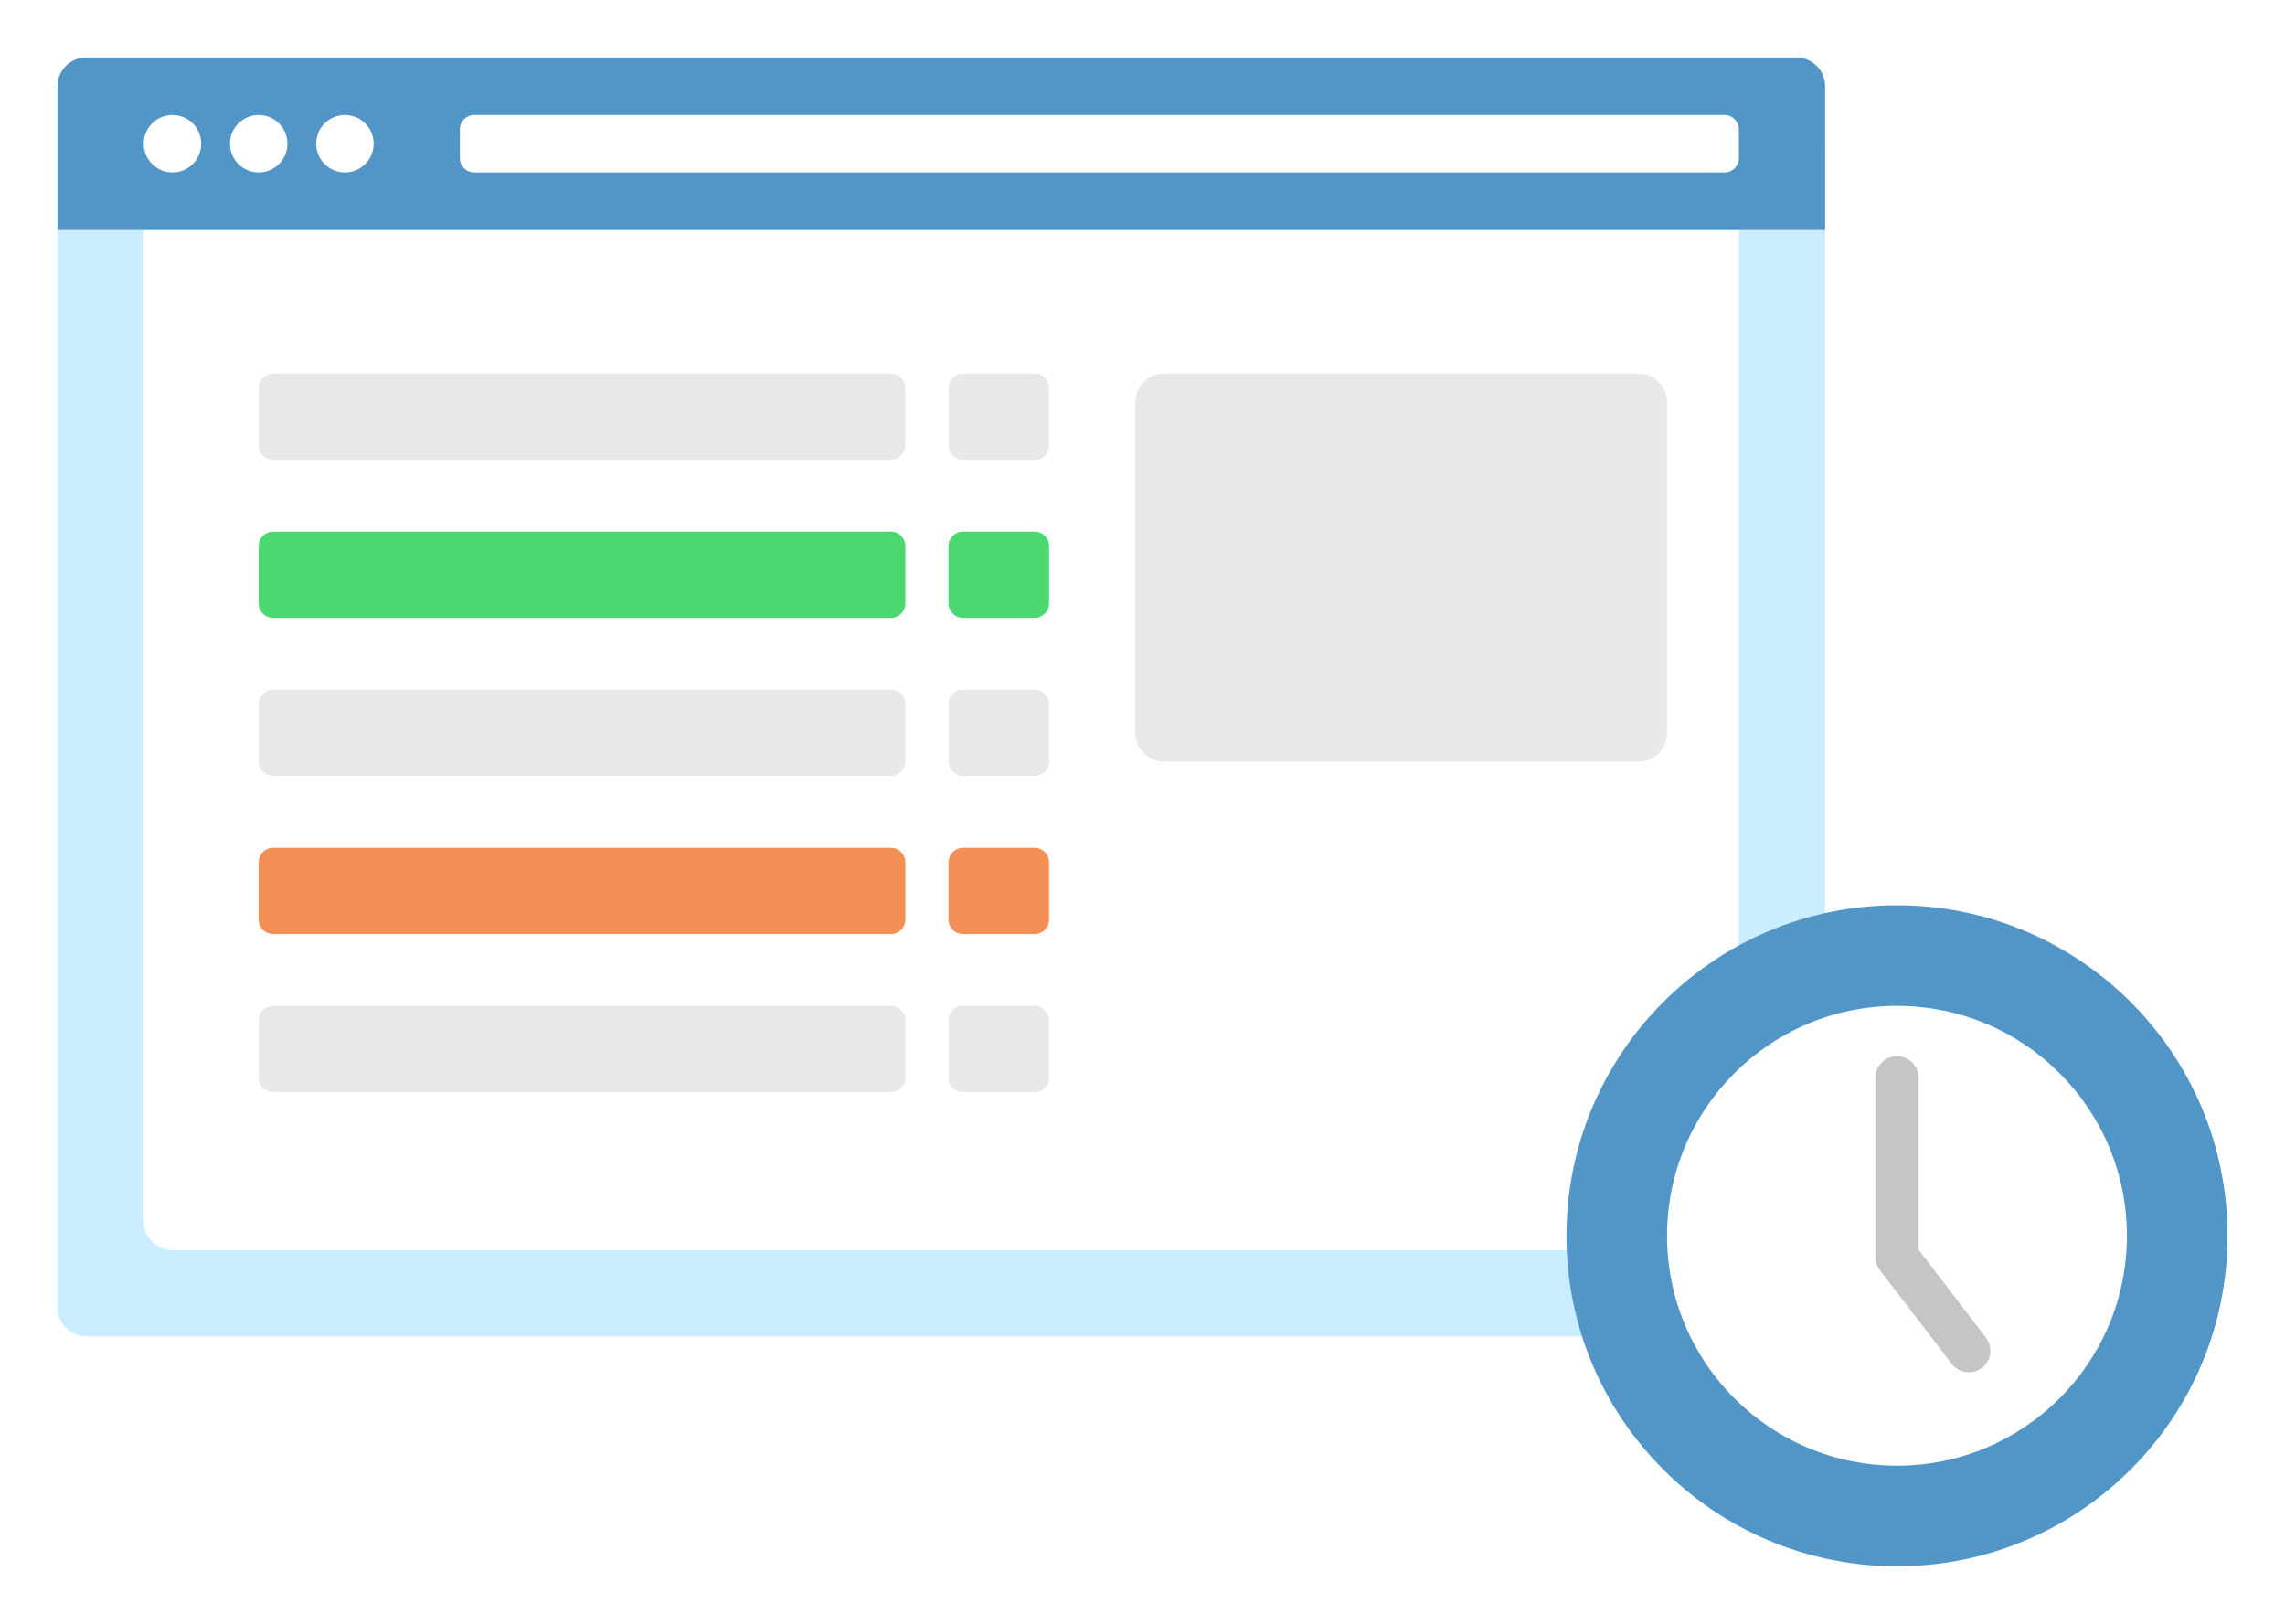 <svg width="159" height="113" viewBox="0 0 159 113" fill="none" xmlns="http://www.w3.org/2000/svg">
<g filter="url(#filter0_d_1_908)">
<path d="M125 6H6C4.895 6 4 6.895 4 8V89C4 90.105 4.895 91 6 91H125C126.105 91 127 90.105 127 89V8C127 6.895 126.105 6 125 6Z" fill="#CCECFF"/>
<path fill-rule="evenodd" clip-rule="evenodd" d="M10 14H121V83C121 84.105 120.105 85 119 85H12C10.895 85 10 84.105 10 83V14Z" fill="white"/>
<path fill-rule="evenodd" clip-rule="evenodd" d="M6 2H125C126.105 2 127 2.895 127 4V14H4V4C4 2.895 4.895 2 6 2Z" fill="#5295C7"/>
<path d="M12 10C13.105 10 14 9.105 14 8C14 6.895 13.105 6 12 6C10.895 6 10 6.895 10 8C10 9.105 10.895 10 12 10Z" fill="white"/>
<path d="M18 10C19.105 10 20 9.105 20 8C20 6.895 19.105 6 18 6C16.895 6 16 6.895 16 8C16 9.105 16.895 10 18 10Z" fill="white"/>
<path d="M24 10C25.105 10 26 9.105 26 8C26 6.895 25.105 6 24 6C22.895 6 22 6.895 22 8C22 9.105 22.895 10 24 10Z" fill="white"/>
<path d="M120 6H33C32.448 6 32 6.448 32 7V9C32 9.552 32.448 10 33 10H120C120.552 10 121 9.552 121 9V7C121 6.448 120.552 6 120 6Z" fill="white"/>
<path d="M114 24H81C79.895 24 79 24.895 79 26V49C79 50.105 79.895 51 81 51H114C115.105 51 116 50.105 116 49V26C116 24.895 115.105 24 114 24Z" fill="#E8E8E8"/>
<path d="M62 24H19C18.448 24 18 24.448 18 25V29C18 29.552 18.448 30 19 30H62C62.552 30 63 29.552 63 29V25C63 24.448 62.552 24 62 24Z" fill="#E8E8E8"/>
<path d="M62 35H19C18.448 35 18 35.448 18 36V40C18 40.552 18.448 41 19 41H62C62.552 41 63 40.552 63 40V36C63 35.448 62.552 35 62 35Z" fill="#4BD870"/>
<path d="M72 24H67C66.448 24 66 24.448 66 25V29C66 29.552 66.448 30 67 30H72C72.552 30 73 29.552 73 29V25C73 24.448 72.552 24 72 24Z" fill="#E8E8E8"/>
<path d="M72 35H67C66.448 35 66 35.448 66 36V40C66 40.552 66.448 41 67 41H72C72.552 41 73 40.552 73 40V36C73 35.448 72.552 35 72 35Z" fill="#4BD870"/>
<path d="M62 46H19C18.448 46 18 46.448 18 47V51C18 51.552 18.448 52 19 52H62C62.552 52 63 51.552 63 51V47C63 46.448 62.552 46 62 46Z" fill="#E8E8E8"/>
<path d="M62 57H19C18.448 57 18 57.448 18 58V62C18 62.552 18.448 63 19 63H62C62.552 63 63 62.552 63 62V58C63 57.448 62.552 57 62 57Z" fill="#F48F56"/>
<path d="M62 68H19C18.448 68 18 68.448 18 69V73C18 73.552 18.448 74 19 74H62C62.552 74 63 73.552 63 73V69C63 68.448 62.552 68 62 68Z" fill="#E8E8E8"/>
<path d="M72 46H67C66.448 46 66 46.448 66 47V51C66 51.552 66.448 52 67 52H72C72.552 52 73 51.552 73 51V47C73 46.448 72.552 46 72 46Z" fill="#E8E8E8"/>
<path d="M72 57H67C66.448 57 66 57.448 66 58V62C66 62.552 66.448 63 67 63H72C72.552 63 73 62.552 73 62V58C73 57.448 72.552 57 72 57Z" fill="#F48F56"/>
<path d="M72 68H67C66.448 68 66 68.448 66 69V73C66 73.552 66.448 74 67 74H72C72.552 74 73 73.552 73 73V69C73 68.448 72.552 68 72 68Z" fill="#E8E8E8"/>
<path d="M132 107C144.703 107 155 96.703 155 84C155 71.297 144.703 61 132 61C119.297 61 109 71.297 109 84C109 96.703 119.297 107 132 107Z" fill="#5295C7"/>
<path d="M132 100C140.837 100 148 92.837 148 84C148 75.163 140.837 68 132 68C123.163 68 116 75.163 116 84C116 92.837 123.163 100 132 100Z" fill="white"/>
<path d="M132 73V85.475L137 92" stroke="#C5C5C5" stroke-width="3" stroke-linecap="round" stroke-linejoin="round"/>
</g>
<defs>
<filter id="filter0_d_1_908" x="0" y="0" width="159" height="113" filterUnits="userSpaceOnUse" color-interpolation-filters="sRGB">
<feFlood flood-opacity="0" result="BackgroundImageFix"/>
<feColorMatrix in="SourceAlpha" type="matrix" values="0 0 0 0 0 0 0 0 0 0 0 0 0 0 0 0 0 0 127 0" result="hardAlpha"/>
<feOffset dy="2"/>
<feGaussianBlur stdDeviation="2"/>
<feColorMatrix type="matrix" values="0 0 0 0 0 0 0 0 0 0 0 0 0 0 0 0 0 0 0.101 0"/>
<feBlend mode="normal" in2="BackgroundImageFix" result="effect1_dropShadow_1_908"/>
<feBlend mode="normal" in="SourceGraphic" in2="effect1_dropShadow_1_908" result="shape"/>
</filter>
</defs>
</svg>
